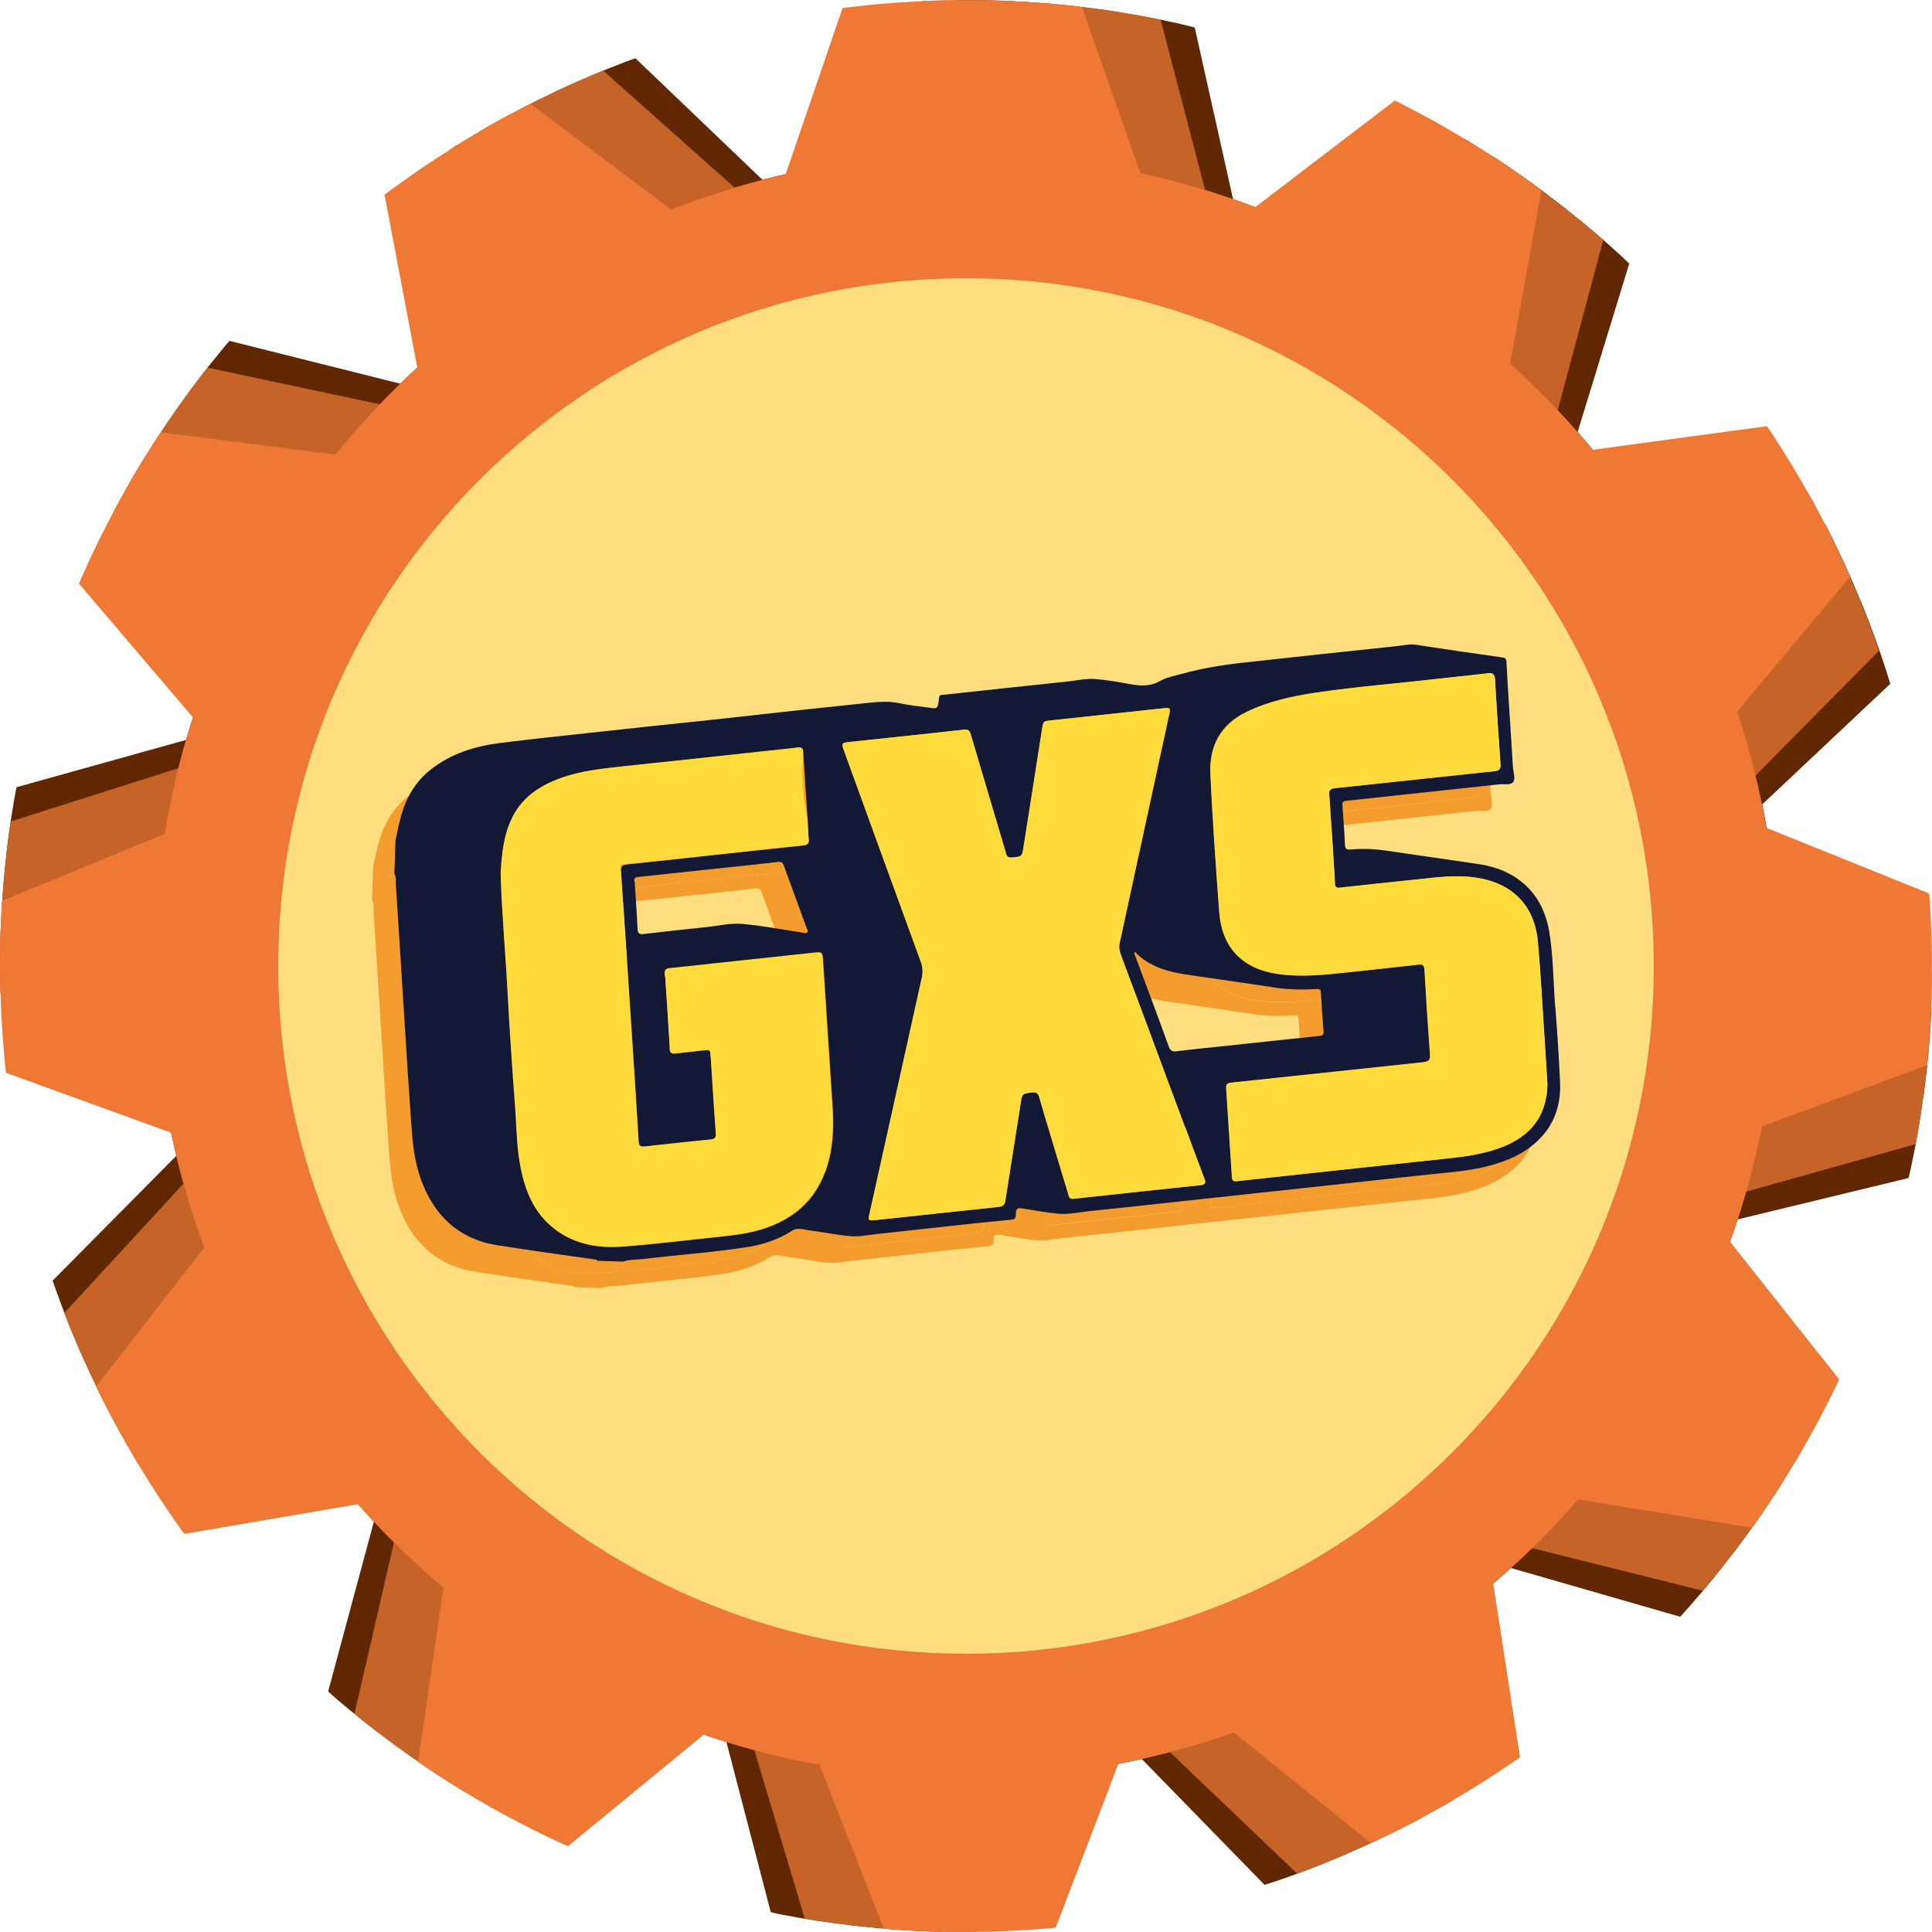 <svg width="40" height="40" viewBox="0 0 40 40" fill="none" xmlns="http://www.w3.org/2000/svg">
<path d="M21.524 0.061C21.513 0.061 21.503 0.061 21.494 0.061C21.399 0.051 21.304 0.046 21.211 0.04C21.3 0.044 21.393 0.051 21.487 0.057C21.5 0.057 21.511 0.057 21.524 0.061Z" fill="#612700"/>
<path d="M39.825 22.656C39.82 22.695 39.816 22.733 39.809 22.77C39.747 23.233 39.669 23.688 39.572 24.137C39.555 24.223 39.537 24.306 39.514 24.39L35.973 25.247C35.716 26.041 35.399 26.805 35.03 27.537L36.936 30.636C36.89 30.714 36.839 30.791 36.791 30.869C36.536 31.26 36.269 31.648 35.982 32.026C35.96 32.057 35.938 32.087 35.913 32.119C35.889 32.149 35.867 32.179 35.841 32.208C35.559 32.581 35.263 32.937 34.96 33.281C34.9 33.346 34.844 33.412 34.786 33.473L31.282 32.464C30.669 33.019 30.017 33.527 29.33 33.985L29.455 37.623C29.376 37.668 29.294 37.711 29.211 37.752C28.797 37.966 28.37 38.171 27.936 38.357C27.901 38.374 27.867 38.391 27.832 38.406C27.797 38.421 27.761 38.436 27.724 38.449C27.296 38.633 26.863 38.797 26.429 38.944C26.346 38.972 26.265 38.998 26.181 39.024L23.639 36.418C22.838 36.597 22.018 36.716 21.187 36.774L19.494 39.995C19.402 39.995 19.311 39.989 19.218 39.987C18.754 39.969 18.283 39.935 17.811 39.881C17.772 39.879 17.735 39.876 17.696 39.87C17.657 39.866 17.62 39.862 17.582 39.855C17.118 39.803 16.66 39.732 16.211 39.645C16.125 39.628 16.042 39.611 15.958 39.59L15.039 36.064C14.24 35.82 13.469 35.517 12.731 35.163L9.667 37.122C9.589 37.076 9.512 37.027 9.432 36.979C9.035 36.731 8.644 36.47 8.262 36.191C8.23 36.169 8.199 36.148 8.167 36.124C8.137 36.1 8.106 36.079 8.076 36.053C7.7 35.777 7.338 35.491 6.988 35.193C6.921 35.133 6.856 35.079 6.794 35.019L7.742 31.499C7.178 30.899 6.658 30.256 6.191 29.576L2.55 29.762C2.504 29.684 2.459 29.604 2.414 29.522C2.195 29.112 1.982 28.69 1.788 28.257C1.77 28.222 1.755 28.189 1.738 28.151C1.723 28.118 1.707 28.082 1.693 28.047C1.503 27.62 1.33 27.19 1.176 26.76C1.148 26.676 1.118 26.594 1.09 26.514L3.653 23.927C3.461 23.129 3.327 22.311 3.255 21.481L0.002 19.843C0.002 19.752 0.002 19.661 0.006 19.568C0.015 19.102 0.041 18.631 0.086 18.159C0.088 18.12 0.091 18.083 0.095 18.044C0.099 18.005 0.101 17.968 0.108 17.928C0.151 17.465 0.214 17.006 0.294 16.555C0.309 16.468 0.324 16.382 0.343 16.298L3.853 15.319C4.085 14.514 4.374 13.739 4.715 12.996L2.699 9.967C2.744 9.889 2.791 9.809 2.839 9.73C3.079 9.33 3.335 8.933 3.607 8.546C3.627 8.51 3.648 8.482 3.672 8.451C3.694 8.419 3.715 8.387 3.741 8.357C4.009 7.976 4.29 7.61 4.583 7.257C4.639 7.188 4.693 7.122 4.751 7.057L8.288 7.944C8.879 7.368 9.514 6.837 10.183 6.357L9.933 2.721C10.009 2.674 10.09 2.629 10.172 2.583C10.578 2.354 10.995 2.136 11.424 1.935C11.459 1.916 11.491 1.899 11.528 1.882C11.561 1.868 11.597 1.851 11.632 1.836C12.055 1.638 12.48 1.46 12.91 1.296C12.992 1.264 13.074 1.234 13.156 1.206L15.787 3.723C16.58 3.516 17.396 3.369 18.225 3.283L19.808 0.003C19.9 0.003 19.991 0.003 20.084 0.003C20.457 0.003 20.831 0.016 21.211 0.04C21.304 0.046 21.399 0.051 21.494 0.061C21.504 0.061 21.513 0.061 21.524 0.061C21.534 0.061 21.543 0.063 21.552 0.063C21.558 0.063 21.561 0.063 21.567 0.063C21.616 0.066 21.666 0.07 21.714 0.076H21.724C21.772 0.081 21.819 0.083 21.867 0.089C21.953 0.098 22.038 0.105 22.122 0.115C22.135 0.117 22.146 0.118 22.158 0.118L22.193 0.124C22.215 0.124 22.236 0.128 22.256 0.13C22.275 0.131 22.294 0.135 22.312 0.135C22.4 0.146 22.485 0.158 22.573 0.169C22.679 0.184 22.785 0.197 22.89 0.213C22.931 0.215 22.966 0.221 23.005 0.226C23.044 0.232 23.082 0.238 23.119 0.247C23.201 0.26 23.281 0.271 23.361 0.286C23.739 0.348 24.114 0.42 24.483 0.506C24.568 0.526 24.652 0.547 24.736 0.569L25.529 4.123C26.319 4.397 27.079 4.727 27.804 5.107L30.936 3.255C31.012 3.304 31.088 3.356 31.165 3.406C31.55 3.667 31.934 3.943 32.305 4.235C32.337 4.258 32.368 4.28 32.398 4.306C32.428 4.33 32.458 4.353 32.487 4.38C32.855 4.669 33.207 4.969 33.544 5.28C33.609 5.34 33.67 5.398 33.732 5.457L32.664 8.942C33.207 9.565 33.704 10.224 34.149 10.919L37.793 10.859C37.836 10.939 37.875 11.023 37.918 11.105C38.125 11.522 38.322 11.951 38.499 12.39C38.516 12.426 38.531 12.459 38.546 12.495C38.561 12.53 38.574 12.567 38.589 12.603C38.762 13.037 38.92 13.471 39.06 13.909C39.086 13.994 39.112 14.074 39.136 14.158L36.485 16.654C36.649 17.459 36.755 18.279 36.798 19.113L39.988 20.862C39.986 20.952 39.978 21.043 39.975 21.138C39.949 21.604 39.906 22.073 39.844 22.542C39.84 22.582 39.837 22.619 39.831 22.658L39.825 22.656Z" fill="#612700"/>
<path d="M21.714 0.076C21.665 0.07 21.615 0.066 21.566 0.062C21.581 0.062 21.594 0.064 21.609 0.064C21.645 0.068 21.678 0.07 21.714 0.074V0.076Z" fill="#612700"/>
<path d="M22.254 0.129C22.233 0.129 22.213 0.126 22.191 0.124L22.155 0.118C22.189 0.122 22.221 0.124 22.254 0.129Z" fill="#612700"/>
<path d="M23.358 0.286C23.278 0.271 23.196 0.26 23.116 0.247C23.079 0.237 23.044 0.232 23.003 0.226C22.962 0.22 22.928 0.215 22.887 0.213C22.783 0.198 22.675 0.183 22.57 0.168C22.483 0.157 22.397 0.146 22.31 0.135C22.576 0.165 22.84 0.198 23.101 0.239C23.187 0.254 23.273 0.267 23.357 0.284L23.358 0.286Z" fill="#612700"/>
<path d="M20.805 0.02C20.794 0.02 20.785 0.02 20.775 0.02C20.68 0.014 20.585 0.011 20.492 0.011C20.582 0.011 20.675 0.014 20.77 0.018C20.783 0.018 20.794 0.018 20.807 0.02H20.805Z" fill="#C56328"/>
<path d="M39.908 21.943C39.904 21.982 39.901 22.019 39.895 22.058C39.848 22.524 39.787 22.982 39.709 23.433C39.696 23.519 39.679 23.604 39.66 23.688L36.152 24.672C35.923 25.474 35.635 26.249 35.292 26.994L37.307 30.023C37.264 30.104 37.216 30.182 37.169 30.26C36.929 30.66 36.676 31.057 36.402 31.445C36.382 31.478 36.359 31.508 36.337 31.54C36.314 31.571 36.292 31.601 36.268 31.631C36 32.013 35.716 32.38 35.426 32.736C35.37 32.803 35.314 32.87 35.258 32.935L31.719 32.052C31.126 32.629 30.493 33.16 29.822 33.643L30.077 37.273C30.001 37.32 29.921 37.366 29.839 37.411C29.435 37.64 29.015 37.86 28.587 38.061C28.553 38.08 28.52 38.097 28.483 38.113C28.445 38.13 28.414 38.145 28.377 38.16C27.954 38.359 27.529 38.54 27.101 38.702C27.018 38.732 26.938 38.762 26.856 38.79L24.222 36.277C23.429 36.483 22.615 36.633 21.786 36.72L20.209 39.998C20.12 40.002 20.027 39.998 19.934 40C19.47 39.998 18.997 39.982 18.525 39.944C18.486 39.944 18.449 39.941 18.41 39.937C18.371 39.935 18.334 39.931 18.294 39.926C17.831 39.891 17.369 39.835 16.916 39.764C16.83 39.751 16.744 39.736 16.661 39.719L15.616 36.228C14.807 36.012 14.027 35.738 13.278 35.41L10.286 37.48C10.206 37.437 10.127 37.391 10.046 37.346C9.641 37.113 9.239 36.865 8.848 36.599C8.814 36.578 8.782 36.558 8.751 36.536C8.719 36.513 8.687 36.493 8.658 36.469C8.272 36.208 7.899 35.932 7.54 35.647C7.471 35.591 7.404 35.537 7.339 35.481L8.158 31.929C7.572 31.35 7.029 30.726 6.538 30.064L2.907 30.381C2.858 30.305 2.81 30.226 2.763 30.145C2.529 29.742 2.301 29.329 2.093 28.904C2.072 28.87 2.057 28.837 2.039 28.8C2.022 28.766 2.005 28.733 1.99 28.697C1.785 28.278 1.597 27.853 1.426 27.429C1.394 27.347 1.362 27.267 1.331 27.184L3.799 24.506C3.577 23.716 3.415 22.904 3.313 22.077L0.008 20.562C0.002 20.471 0.002 20.38 0.002 20.287C-0.005 19.821 0.004 19.35 0.032 18.877C0.032 18.837 0.036 18.8 0.038 18.761C0.04 18.722 0.042 18.685 0.047 18.646C0.073 18.18 0.122 17.72 0.185 17.267C0.196 17.178 0.209 17.094 0.224 17.008L3.695 15.904C3.898 15.091 4.159 14.307 4.473 13.551L2.352 10.595C2.393 10.515 2.437 10.434 2.482 10.352C2.707 9.943 2.948 9.539 3.207 9.142C3.225 9.106 3.246 9.077 3.268 9.043C3.289 9.009 3.309 8.978 3.333 8.948C3.589 8.557 3.857 8.181 4.136 7.817C4.188 7.747 4.242 7.679 4.296 7.612L7.864 8.371C8.432 7.774 9.049 7.221 9.701 6.716L9.321 3.091C9.395 3.041 9.474 2.995 9.556 2.946C9.952 2.702 10.362 2.469 10.783 2.253C10.817 2.233 10.85 2.216 10.886 2.197C10.919 2.181 10.953 2.164 10.988 2.147C11.403 1.935 11.823 1.739 12.246 1.562C12.326 1.529 12.408 1.495 12.488 1.463L15.208 3.883C15.994 3.648 16.804 3.471 17.629 3.356L19.09 0.023C19.181 0.018 19.273 0.016 19.366 0.012C19.738 0.001 20.113 -0.001 20.493 0.01C20.586 0.01 20.681 0.016 20.776 0.02C20.785 0.02 20.794 0.02 20.806 0.02C20.815 0.02 20.824 0.022 20.834 0.02C20.839 0.02 20.843 0.02 20.849 0.02C20.897 0.02 20.947 0.023 20.996 0.027H21.005C21.053 0.031 21.1 0.031 21.148 0.035C21.234 0.04 21.32 0.044 21.404 0.051C21.417 0.051 21.428 0.053 21.439 0.053L21.474 0.057C21.497 0.057 21.517 0.061 21.538 0.061C21.556 0.063 21.575 0.064 21.594 0.064C21.681 0.072 21.769 0.081 21.855 0.089C21.961 0.098 22.067 0.109 22.173 0.122C22.214 0.122 22.249 0.128 22.288 0.132C22.328 0.135 22.365 0.141 22.402 0.148C22.484 0.158 22.564 0.167 22.646 0.178C23.026 0.225 23.403 0.284 23.775 0.357C23.861 0.374 23.945 0.392 24.03 0.411L24.951 3.933C25.75 4.179 26.521 4.481 27.259 4.835L30.321 2.872C30.398 2.918 30.478 2.967 30.556 3.015C30.951 3.263 31.344 3.524 31.726 3.803C31.76 3.824 31.791 3.846 31.821 3.87C31.853 3.892 31.883 3.915 31.912 3.941C32.291 4.217 32.652 4.503 33 4.801C33.067 4.857 33.133 4.913 33.194 4.971L32.251 8.493C32.816 9.097 33.336 9.736 33.805 10.414L37.443 10.224C37.488 10.302 37.533 10.384 37.578 10.466C37.799 10.876 38.012 11.297 38.203 11.731C38.222 11.764 38.237 11.798 38.254 11.833C38.27 11.869 38.285 11.904 38.3 11.94C38.49 12.366 38.662 12.795 38.818 13.227C38.848 13.311 38.876 13.391 38.902 13.473L36.342 16.062C36.534 16.859 36.67 17.677 36.743 18.508L39.994 20.141C39.994 20.231 39.992 20.324 39.99 20.417C39.981 20.883 39.955 21.354 39.91 21.825C39.908 21.864 39.904 21.902 39.901 21.941L39.908 21.943Z" fill="#C56328"/>
<path d="M20.996 0.027C20.947 0.023 20.897 0.021 20.849 0.02C20.863 0.02 20.877 0.02 20.892 0.02C20.927 0.021 20.96 0.021 20.996 0.025V0.027Z" fill="#C56328"/>
<path d="M21.538 0.06C21.518 0.06 21.497 0.056 21.475 0.056L21.439 0.053C21.473 0.055 21.505 0.056 21.538 0.06Z" fill="#C56328"/>
<path d="M22.648 0.178C22.566 0.167 22.486 0.158 22.404 0.148C22.365 0.141 22.33 0.135 22.291 0.132C22.252 0.128 22.216 0.122 22.175 0.122C22.069 0.111 21.963 0.1 21.857 0.089C21.769 0.081 21.681 0.072 21.596 0.064C21.864 0.083 22.128 0.109 22.391 0.141C22.479 0.152 22.563 0.163 22.648 0.176V0.178Z" fill="#C56328"/>
<path d="M19.154 0.02C19.143 0.02 19.133 0.02 19.124 0.023C19.029 0.025 18.934 0.031 18.841 0.036C18.93 0.029 19.023 0.025 19.116 0.021C19.13 0.021 19.141 0.021 19.154 0.021V0.02Z" fill="#EE7834"/>
<path d="M40 20.292C40 20.331 40 20.369 39.996 20.408C39.989 20.875 39.965 21.337 39.924 21.794C39.918 21.881 39.909 21.967 39.898 22.053L36.483 23.321C36.321 24.141 36.097 24.936 35.818 25.707L38.078 28.559C38.042 28.641 37.999 28.725 37.96 28.807C37.753 29.226 37.533 29.642 37.293 30.052C37.275 30.087 37.256 30.117 37.235 30.152C37.215 30.186 37.196 30.215 37.174 30.249C36.937 30.651 36.688 31.041 36.425 31.419C36.375 31.489 36.326 31.56 36.274 31.631L32.675 31.044C32.131 31.668 31.546 32.249 30.916 32.786L31.47 36.383C31.397 36.437 31.321 36.489 31.242 36.539C30.859 36.802 30.458 37.056 30.048 37.29C30.017 37.311 29.983 37.331 29.95 37.35C29.916 37.368 29.883 37.387 29.847 37.404C29.443 37.637 29.033 37.853 28.619 38.05C28.539 38.087 28.463 38.123 28.383 38.158L25.549 35.871C24.774 36.143 23.975 36.359 23.157 36.513L21.857 39.911C21.768 39.92 21.676 39.928 21.583 39.935C21.119 39.971 20.648 39.993 20.175 39.997C20.136 39.999 20.099 40.001 20.059 39.999C20.02 39.999 19.983 39.999 19.944 39.999C19.478 40.001 19.014 39.984 18.556 39.952C18.468 39.947 18.383 39.939 18.297 39.93L16.967 36.538C16.143 36.389 15.344 36.18 14.569 35.916L11.758 38.225C11.676 38.19 11.592 38.149 11.508 38.112C11.086 37.912 10.666 37.7 10.253 37.467C10.217 37.449 10.186 37.432 10.15 37.411C10.117 37.391 10.085 37.374 10.052 37.352C9.646 37.123 9.253 36.88 8.871 36.625C8.798 36.575 8.727 36.528 8.656 36.476L9.18 32.868C8.548 32.339 7.956 31.762 7.41 31.143L3.818 31.758C3.763 31.685 3.709 31.611 3.656 31.534C3.388 31.152 3.129 30.759 2.887 30.353C2.865 30.322 2.846 30.288 2.825 30.255C2.807 30.223 2.786 30.189 2.77 30.156C2.531 29.755 2.308 29.347 2.103 28.939C2.064 28.859 2.026 28.783 1.989 28.705L4.228 25.832C3.943 25.063 3.714 24.268 3.545 23.452L0.124 22.211C0.111 22.122 0.104 22.03 0.096 21.935C0.052 21.471 0.022 21.002 0.009 20.527C0.007 20.488 0.005 20.451 0.005 20.412C0.005 20.372 0.001 20.335 0.005 20.296C-0.006 19.83 0.001 19.369 0.027 18.91C0.031 18.821 0.037 18.735 0.044 18.649L3.412 17.262C3.548 16.435 3.742 15.632 3.994 14.853L1.635 12.083C1.669 12.001 1.708 11.915 1.745 11.832C1.935 11.405 2.142 10.98 2.367 10.565C2.384 10.528 2.401 10.498 2.421 10.463C2.44 10.427 2.457 10.396 2.479 10.362C2.701 9.952 2.937 9.554 3.185 9.168C3.232 9.093 3.278 9.023 3.328 8.95L6.946 9.412C7.464 8.769 8.032 8.169 8.64 7.613L7.962 4.032C8.032 3.976 8.107 3.922 8.183 3.868C8.56 3.593 8.947 3.328 9.351 3.077C9.383 3.054 9.415 3.034 9.448 3.013C9.48 2.995 9.513 2.974 9.547 2.956C9.944 2.71 10.344 2.481 10.752 2.268C10.83 2.227 10.907 2.188 10.985 2.151L13.895 4.338C14.659 4.04 15.45 3.796 16.265 3.611L17.444 0.167C17.533 0.154 17.625 0.145 17.718 0.134C18.088 0.091 18.461 0.057 18.841 0.039C18.934 0.033 19.029 0.027 19.124 0.025C19.134 0.025 19.143 0.022 19.154 0.022C19.163 0.022 19.173 0.022 19.182 0.022C19.188 0.022 19.191 0.022 19.197 0.022C19.245 0.02 19.296 0.018 19.344 0.016H19.353C19.402 0.014 19.448 0.012 19.497 0.012C19.582 0.012 19.668 0.009 19.752 0.007C19.765 0.007 19.776 0.007 19.787 0.007H19.823C19.845 0.007 19.866 0.007 19.886 0.007C19.905 0.007 19.923 0.007 19.942 0.007C20.029 0.007 20.117 0.007 20.205 0.009C20.311 0.009 20.419 0.012 20.525 0.014C20.566 0.012 20.601 0.014 20.641 0.014C20.68 0.014 20.717 0.016 20.756 0.022C20.838 0.024 20.92 0.027 21.002 0.031C21.386 0.046 21.764 0.076 22.142 0.117C22.23 0.126 22.315 0.137 22.401 0.148L23.61 3.583C24.426 3.762 25.22 3.999 25.985 4.291L28.877 2.082C28.957 2.121 29.041 2.164 29.122 2.205C29.538 2.419 29.95 2.646 30.354 2.894C30.389 2.913 30.421 2.931 30.454 2.954C30.488 2.974 30.518 2.993 30.551 3.017C30.95 3.261 31.336 3.516 31.706 3.785C31.777 3.835 31.846 3.885 31.913 3.939L31.265 7.527C31.878 8.08 32.448 8.676 32.973 9.313L36.583 8.823C36.636 8.898 36.684 8.976 36.736 9.054C36.991 9.444 37.237 9.848 37.465 10.261C37.485 10.293 37.504 10.327 37.522 10.36C37.541 10.394 37.56 10.429 37.576 10.463C37.8 10.872 38.007 11.284 38.199 11.703C38.236 11.785 38.269 11.861 38.303 11.942L35.967 14.734C36.224 15.512 36.427 16.315 36.569 17.139L39.942 18.499C39.952 18.588 39.955 18.679 39.961 18.772C39.989 19.238 40.002 19.709 39.996 20.183C39.996 20.222 39.996 20.259 39.996 20.298L40 20.292Z" fill="#EE7834"/>
<path d="M19.344 0.015C19.296 0.015 19.246 0.017 19.197 0.02C19.212 0.02 19.225 0.02 19.24 0.018C19.276 0.018 19.309 0.015 19.344 0.017V0.015Z" fill="#EE7834"/>
<path d="M19.889 0.001C19.868 0.001 19.848 0.001 19.825 0.001H19.79C19.824 -0 19.855 -0 19.889 0.001Z" fill="#EE7834"/>
<path d="M21.002 0.028C20.92 0.024 20.838 0.02 20.756 0.018C20.717 0.013 20.682 0.013 20.641 0.011C20.6 0.009 20.567 0.009 20.526 0.011C20.419 0.007 20.311 0.005 20.205 0.005C20.117 0.005 20.03 0.005 19.942 0.003C20.211 -0 20.477 0.003 20.742 0.013C20.829 0.016 20.915 0.02 21 0.026L21.002 0.028Z" fill="#EE7834"/>
<path d="M20 34.239C27.864 34.239 34.24 27.864 34.24 20C34.24 12.136 27.864 5.761 20 5.761C12.135 5.761 5.76 12.136 5.76 20C5.76 27.864 12.135 34.239 20 34.239Z" fill="#FEDE7F"/>
<path d="M31.737 21.399C31.696 20.879 31.699 20.356 31.614 19.84C31.537 19.387 31.334 19.002 30.945 18.733C30.699 18.564 30.419 18.476 30.125 18.433C29.497 18.342 28.87 18.251 28.24 18.16C27.994 18.124 27.748 18.113 27.502 18.135C27.413 18.145 27.387 18.119 27.383 18.029C27.372 17.761 27.351 17.493 27.331 17.226C27.325 17.159 27.338 17.135 27.409 17.128C28.454 17.016 29.497 16.904 30.543 16.791C30.55 16.791 30.557 16.791 30.565 16.789C30.671 16.774 30.82 16.813 30.87 16.735C30.917 16.662 30.869 16.528 30.861 16.42C30.837 16.017 30.811 15.617 30.785 15.215C30.764 14.89 30.742 14.566 30.727 14.244C30.723 14.166 30.673 14.164 30.623 14.156C30.326 14.112 30.032 14.073 29.736 14.03C29.443 13.987 29.153 13.942 28.86 13.898C28.721 13.875 28.585 13.912 28.449 13.926C27.405 14.036 26.362 14.147 25.319 14.263C24.877 14.311 24.438 14.38 24.009 14.499C23.857 14.542 23.696 14.568 23.558 14.646C23.348 14.766 23.134 14.751 22.91 14.708C22.683 14.665 22.454 14.628 22.223 14.607C22.021 14.591 21.822 14.639 21.621 14.659C20.799 14.745 19.98 14.835 19.158 14.924C18.948 14.948 18.998 14.909 18.965 15.118C18.95 15.205 18.92 15.22 18.843 15.209C18.622 15.175 18.396 15.159 18.178 15.11C17.897 15.049 17.621 15.088 17.344 15.118C16.52 15.205 15.695 15.291 14.872 15.386C14.007 15.483 13.139 15.567 12.275 15.664C11.477 15.753 10.676 15.831 9.881 15.932C9.372 15.997 8.888 16.148 8.473 16.468C8.139 16.725 7.942 17.068 7.835 17.468C7.793 17.623 7.763 17.783 7.727 17.94C7.72 18.173 7.712 18.404 7.703 18.635C7.75 18.715 7.729 18.806 7.735 18.892C7.789 19.687 7.837 20.484 7.888 21.282C7.945 22.187 7.999 23.09 8.066 23.994C8.106 24.53 8.217 25.05 8.523 25.508C8.834 25.972 9.275 26.238 9.819 26.326C10.501 26.436 11.185 26.527 11.869 26.626C11.883 26.628 11.898 26.63 11.897 26.65C12.075 26.656 12.256 26.663 12.435 26.669C12.571 26.622 12.714 26.631 12.854 26.615C13.564 26.529 14.279 26.479 14.985 26.371C15.321 26.32 15.645 26.216 15.932 26.032C16.058 25.95 16.177 26.008 16.299 26.022C16.584 26.056 16.867 26.119 17.152 26.142C17.32 26.157 17.493 26.119 17.662 26.101C18.165 26.047 18.668 25.989 19.173 25.935C19.609 25.886 20.047 25.842 20.485 25.799C20.572 25.79 20.572 25.728 20.57 25.67C20.57 25.564 20.619 25.551 20.71 25.568C20.945 25.609 21.181 25.648 21.418 25.674C21.654 25.7 21.886 25.642 22.118 25.62C22.679 25.564 23.238 25.503 23.797 25.441C24.341 25.382 24.885 25.324 25.431 25.264C26.038 25.199 26.645 25.134 27.254 25.067C27.873 25 28.491 24.931 29.112 24.866C29.512 24.823 29.913 24.797 30.306 24.7C30.701 24.603 31.07 24.454 31.372 24.169C31.722 23.837 31.86 23.418 31.837 22.947C31.813 22.433 31.781 21.919 31.74 21.406L31.737 21.399ZM16.621 24.821C16.403 25.41 15.975 25.775 15.391 25.976C15.056 26.091 14.706 26.127 14.357 26.164C13.722 26.231 13.089 26.309 12.452 26.358C11.91 26.401 11.39 26.309 10.96 25.94C10.589 25.624 10.419 25.197 10.326 24.735C10.309 24.655 10.296 24.575 10.287 24.493C10.283 24.467 10.28 24.439 10.276 24.413C10.274 24.394 10.272 24.374 10.27 24.355C10.268 24.329 10.265 24.305 10.263 24.279C10.261 24.258 10.259 24.238 10.257 24.217C10.254 24.174 10.252 24.134 10.248 24.091C10.24 23.999 10.237 23.91 10.231 23.819C10.224 23.692 10.218 23.567 10.209 23.441V23.433C10.151 22.58 10.091 21.727 10.041 20.874C10.039 20.836 10.036 20.797 10.034 20.76C10.028 20.671 10.023 20.583 10.017 20.494C9.989 20.067 9.955 19.644 9.935 19.225C9.931 19.152 9.927 19.082 9.924 19.009C9.918 18.879 9.914 18.748 9.911 18.618C9.935 18.199 9.978 17.811 10.162 17.454C10.373 17.046 10.727 16.818 11.142 16.666C11.57 16.507 12.021 16.463 12.47 16.416C13.551 16.301 14.631 16.183 15.712 16.068C15.824 16.055 15.935 16.045 16.047 16.03C16.075 16.027 16.099 16.027 16.118 16.03C16.123 16.03 16.129 16.034 16.133 16.036C16.133 16.036 16.133 16.036 16.135 16.036C16.138 16.038 16.142 16.042 16.146 16.045C16.148 16.047 16.151 16.051 16.153 16.055C16.161 16.066 16.166 16.079 16.168 16.096C16.168 16.099 16.168 16.103 16.17 16.107C16.17 16.113 16.17 16.118 16.17 16.124C16.17 16.125 16.17 16.127 16.17 16.129V16.139C16.198 16.625 16.233 17.111 16.265 17.599C16.269 17.666 16.271 17.733 16.274 17.798C16.274 17.817 16.276 17.834 16.278 17.854C16.278 17.875 16.282 17.895 16.284 17.918C16.293 18.007 16.267 18.044 16.174 18.053C15.606 18.111 15.037 18.174 14.469 18.236C13.95 18.292 13.428 18.35 12.908 18.404C12.78 18.417 12.649 18.43 12.521 18.445C12.426 18.454 12.394 18.488 12.396 18.575C12.476 19.743 12.552 20.909 12.629 22.077C12.675 22.774 12.72 23.47 12.761 24.167C12.767 24.27 12.793 24.301 12.901 24.288C13.35 24.236 13.799 24.191 14.249 24.145C14.326 24.137 14.369 24.117 14.363 24.024C14.326 23.502 14.294 22.98 14.259 22.459C14.257 22.433 14.249 22.407 14.251 22.381C14.257 22.295 14.212 22.284 14.139 22.293C13.935 22.317 13.732 22.336 13.527 22.362C13.463 22.369 13.428 22.357 13.415 22.31C13.415 22.306 13.413 22.302 13.411 22.297C13.411 22.291 13.409 22.286 13.409 22.28C13.409 22.274 13.409 22.269 13.409 22.263C13.379 21.755 13.346 21.246 13.31 20.738C13.31 20.732 13.31 20.728 13.31 20.723C13.307 20.68 13.314 20.652 13.333 20.633C13.35 20.617 13.378 20.607 13.415 20.604C14.408 20.499 15.399 20.391 16.39 20.285C16.571 20.266 16.571 20.266 16.582 20.443C16.649 21.464 16.716 22.485 16.781 23.504C16.809 23.955 16.781 24.4 16.623 24.828L16.621 24.821ZM16.252 19.851C16.224 19.883 16.181 19.86 16.146 19.855C15.729 19.793 15.313 19.711 14.894 19.676C14.663 19.655 14.426 19.715 14.194 19.739C13.752 19.786 13.31 19.832 12.869 19.885C12.772 19.896 12.741 19.872 12.737 19.771C12.724 19.454 12.7 19.138 12.679 18.812C12.642 18.715 12.716 18.707 12.791 18.7C13.338 18.642 13.888 18.582 14.436 18.525C14.836 18.482 15.237 18.443 15.637 18.394C15.714 18.385 15.743 18.404 15.768 18.471C15.922 18.901 16.081 19.328 16.237 19.758C16.248 19.788 16.278 19.823 16.254 19.851H16.252ZM25.939 20.997C26.226 21.038 26.513 21.041 26.8 21.025C26.872 21.021 26.882 21.041 26.886 21.107C26.901 21.371 26.919 21.634 26.942 21.898C26.947 21.971 26.921 21.989 26.86 21.995C26.213 22.062 25.569 22.133 24.922 22.202C24.585 22.237 24.246 22.269 23.909 22.312C23.814 22.325 23.773 22.312 23.735 22.213C23.508 21.583 23.273 20.957 23.039 20.332C23.031 20.311 23.018 20.293 23.029 20.25C23.346 20.581 23.758 20.678 24.186 20.738C24.771 20.82 25.354 20.909 25.937 20.995L25.939 20.997ZM24.397 25.085C23.62 25.166 22.843 25.251 22.068 25.335C21.964 25.346 21.859 25.357 21.755 25.369C21.666 25.376 21.666 25.303 21.649 25.249C21.526 24.847 21.405 24.443 21.284 24.038C21.207 23.782 21.127 23.524 21.055 23.265C21.03 23.178 20.986 23.156 20.9 23.167C20.699 23.193 20.701 23.191 20.671 23.387C20.567 24.061 20.459 24.737 20.352 25.411C20.339 25.497 20.296 25.527 20.213 25.536C19.369 25.626 18.527 25.717 17.683 25.806C17.508 25.825 17.508 25.825 17.545 25.657C17.904 24.037 18.262 22.414 18.622 20.794C18.646 20.682 18.644 20.578 18.605 20.466C18.076 19.018 17.55 17.569 17.023 16.12C16.954 15.93 16.954 15.928 17.148 15.908C17.932 15.824 18.717 15.744 19.499 15.654C19.611 15.641 19.624 15.706 19.644 15.779C19.834 16.416 20.023 17.053 20.211 17.69C20.263 17.865 20.319 18.04 20.365 18.215C20.386 18.29 20.423 18.307 20.496 18.301C20.695 18.284 20.699 18.286 20.73 18.085C20.861 17.271 20.988 16.455 21.114 15.641C21.139 15.483 21.14 15.481 21.299 15.464C22.074 15.38 22.851 15.298 23.627 15.213C23.767 15.198 23.776 15.207 23.745 15.347C23.402 16.927 23.061 18.504 22.718 20.084C22.7 20.17 22.72 20.246 22.748 20.324C23.19 21.511 23.631 22.695 24.073 23.882C24.205 24.238 24.337 24.596 24.471 24.951C24.505 25.039 24.492 25.074 24.389 25.085H24.397ZM30.682 24.281C30.313 24.435 29.92 24.491 29.525 24.532C28.549 24.637 27.571 24.741 26.595 24.847C26.113 24.899 25.63 24.951 25.148 25.005C25.08 25.013 25.052 24.99 25.049 24.923C25.012 24.312 24.972 23.701 24.93 23.09C24.924 23.008 24.946 22.975 25.036 22.966C26.362 22.826 27.689 22.682 29.013 22.543C29.123 22.532 29.157 22.494 29.149 22.383C29.106 21.798 29.067 21.215 29.034 20.628C29.028 20.527 28.985 20.512 28.899 20.522C28.406 20.578 27.912 20.631 27.418 20.684C26.951 20.734 26.483 20.784 26.01 20.717C25.269 20.615 24.838 20.177 24.784 19.43C24.713 18.478 24.645 17.524 24.602 16.571C24.576 16.003 24.81 15.556 25.341 15.295C25.803 15.069 26.301 14.963 26.804 14.889C27.608 14.769 28.421 14.706 29.231 14.613C29.602 14.57 29.974 14.537 30.345 14.492C30.455 14.479 30.487 14.514 30.492 14.62C30.526 15.205 30.563 15.79 30.606 16.375C30.613 16.483 30.569 16.506 30.475 16.517C29.376 16.634 28.277 16.753 27.178 16.869C27.079 16.88 27.055 16.913 27.061 17.008C27.104 17.619 27.143 18.23 27.18 18.841C27.186 18.931 27.225 18.934 27.295 18.927C27.819 18.869 28.342 18.814 28.866 18.759C29.274 18.717 29.682 18.659 30.093 18.72C30.852 18.832 31.314 19.294 31.381 20.06C31.439 20.717 31.472 21.377 31.517 22.036C31.539 22.383 31.56 22.729 31.578 23.005C31.556 23.685 31.217 24.057 30.68 24.284L30.682 24.281Z" fill="#F49C2D"/>
<path d="M21.753 25.367C21.664 25.374 21.664 25.302 21.647 25.248C21.524 24.845 21.403 24.441 21.282 24.037C21.206 23.78 21.125 23.523 21.053 23.264C21.029 23.178 20.984 23.154 20.898 23.165C20.697 23.191 20.699 23.189 20.669 23.385C20.565 24.059 20.455 24.734 20.35 25.41C20.337 25.495 20.294 25.525 20.211 25.535C19.367 25.624 18.525 25.715 17.681 25.805C17.506 25.823 17.506 25.822 17.543 25.656C17.902 24.035 18.26 22.413 18.622 20.792C18.646 20.68 18.644 20.576 18.603 20.464C18.074 19.017 17.549 17.568 17.021 16.118C16.952 15.928 16.952 15.927 17.146 15.906C17.93 15.822 18.715 15.742 19.497 15.653C19.609 15.64 19.622 15.707 19.642 15.777C19.832 16.415 20.021 17.052 20.209 17.689C20.261 17.864 20.317 18.039 20.363 18.214C20.384 18.288 20.421 18.305 20.492 18.3C20.691 18.283 20.695 18.285 20.727 18.082C20.855 17.268 20.984 16.452 21.11 15.638C21.135 15.479 21.137 15.477 21.295 15.461C22.072 15.377 22.847 15.295 23.624 15.209C23.763 15.194 23.773 15.204 23.741 15.343C23.398 16.923 23.057 18.501 22.715 20.08C22.696 20.166 22.715 20.242 22.744 20.321C23.186 21.507 23.627 22.692 24.069 23.879C24.201 24.236 24.333 24.592 24.468 24.948C24.501 25.035 24.488 25.071 24.386 25.082C23.609 25.162 22.834 25.248 22.057 25.332C21.953 25.343 21.848 25.354 21.746 25.365L21.753 25.367Z" fill="#F49C2D"/>
<path d="M16.62 24.82C16.402 25.409 15.974 25.774 15.391 25.976C15.056 26.091 14.705 26.126 14.357 26.164C13.722 26.231 13.088 26.309 12.451 26.357C11.909 26.4 11.389 26.309 10.959 25.94C10.588 25.623 10.419 25.197 10.326 24.735C10.309 24.655 10.296 24.575 10.287 24.493C10.283 24.467 10.279 24.439 10.275 24.413C10.274 24.394 10.272 24.373 10.27 24.355C10.268 24.329 10.264 24.305 10.262 24.279C10.261 24.258 10.259 24.238 10.257 24.217C10.253 24.174 10.251 24.133 10.247 24.09C10.242 23.999 10.236 23.91 10.231 23.818C10.223 23.692 10.218 23.567 10.208 23.44V23.433C10.149 22.65 10.095 21.866 10.054 21.082C10.05 21.013 10.046 20.942 10.043 20.873C10.041 20.836 10.037 20.797 10.035 20.76C10.03 20.67 10.024 20.583 10.018 20.493C9.99 20.067 9.957 19.644 9.936 19.225C9.933 19.152 9.929 19.081 9.925 19.009C9.92 18.878 9.916 18.748 9.912 18.617C9.936 18.198 9.979 17.811 10.164 17.453C10.374 17.045 10.728 16.818 11.143 16.665C11.572 16.507 12.023 16.462 12.472 16.416C13.552 16.3 14.633 16.183 15.713 16.067C15.825 16.054 15.937 16.045 16.049 16.03C16.076 16.026 16.101 16.026 16.119 16.03C16.125 16.03 16.131 16.034 16.134 16.036C16.134 16.036 16.134 16.036 16.136 16.036C16.14 16.038 16.144 16.041 16.147 16.045C16.149 16.047 16.153 16.051 16.155 16.054C16.162 16.066 16.168 16.079 16.17 16.095C16.17 16.099 16.17 16.103 16.172 16.107C16.172 16.112 16.172 16.118 16.172 16.123C16.172 16.129 16.172 16.134 16.172 16.14C16.172 16.155 16.172 16.174 16.172 16.194C16.145 16.604 16.168 17.015 16.246 17.416C16.257 17.477 16.265 17.539 16.268 17.599C16.272 17.666 16.274 17.733 16.278 17.798C16.278 17.817 16.28 17.833 16.281 17.854C16.281 17.874 16.285 17.895 16.287 17.917C16.296 18.006 16.27 18.044 16.177 18.053C15.609 18.111 15.041 18.174 14.473 18.236C13.953 18.291 13.431 18.349 12.911 18.403C12.738 18.422 12.565 18.439 12.392 18.457C12.393 18.496 12.397 18.536 12.399 18.575C12.479 19.743 12.556 20.909 12.632 22.077C12.678 22.773 12.723 23.47 12.764 24.167C12.77 24.269 12.796 24.301 12.904 24.288C13.353 24.236 13.802 24.191 14.253 24.144C14.329 24.137 14.372 24.116 14.366 24.023C14.329 23.502 14.297 22.98 14.262 22.459C14.26 22.433 14.253 22.406 14.255 22.38C14.26 22.295 14.215 22.284 14.143 22.293C13.938 22.317 13.735 22.336 13.53 22.362C13.467 22.369 13.431 22.356 13.418 22.309C13.418 22.306 13.416 22.302 13.414 22.297C13.414 22.291 13.414 22.287 13.412 22.28C13.409 22.246 13.411 22.198 13.416 22.136C13.461 21.697 13.429 21.252 13.329 20.821C13.321 20.79 13.316 20.762 13.312 20.737C13.312 20.732 13.312 20.728 13.312 20.723C13.308 20.68 13.316 20.65 13.334 20.633C13.351 20.616 13.379 20.607 13.416 20.603C14.409 20.499 15.4 20.391 16.391 20.285C16.572 20.266 16.572 20.266 16.583 20.443C16.65 21.464 16.717 22.485 16.782 23.504C16.811 23.954 16.782 24.4 16.624 24.828L16.62 24.82Z" fill="#F49C2D"/>
<path d="M31.578 23.001C31.556 23.681 31.217 24.055 30.68 24.28C30.311 24.435 29.918 24.491 29.523 24.532C28.547 24.636 27.569 24.741 26.593 24.847C26.11 24.899 25.628 24.951 25.145 25.005C25.078 25.013 25.05 24.99 25.047 24.923C25.009 24.312 24.97 23.701 24.928 23.09C24.922 23.008 24.944 22.973 25.034 22.963C26.36 22.824 27.687 22.68 29.013 22.541C29.123 22.529 29.156 22.492 29.149 22.381C29.106 21.796 29.067 21.211 29.033 20.626C29.028 20.525 28.985 20.51 28.899 20.52C28.406 20.576 27.912 20.628 27.418 20.682C26.951 20.732 26.483 20.78 26.01 20.715C25.268 20.611 24.838 20.175 24.784 19.428C24.713 18.476 24.644 17.522 24.602 16.569C24.576 16 24.81 15.553 25.341 15.293C25.803 15.067 26.3 14.961 26.803 14.887C27.608 14.767 28.422 14.704 29.231 14.611C29.602 14.568 29.974 14.533 30.345 14.488C30.455 14.475 30.486 14.51 30.492 14.618C30.526 15.203 30.563 15.788 30.606 16.373C30.613 16.483 30.569 16.505 30.475 16.515C29.376 16.63 28.277 16.751 27.178 16.867C27.079 16.878 27.055 16.911 27.062 17.006C27.105 17.617 27.144 18.228 27.18 18.839C27.185 18.927 27.226 18.933 27.295 18.925C27.819 18.867 28.342 18.811 28.866 18.757C29.274 18.715 29.68 18.657 30.093 18.718C30.852 18.83 31.314 19.292 31.381 20.058C31.439 20.715 31.472 21.377 31.517 22.034C31.539 22.381 31.561 22.727 31.578 23.003V23.001Z" fill="#F49C2D"/>
<path d="M32.199 20.851C32.158 20.331 32.161 19.808 32.076 19.292C31.999 18.839 31.796 18.454 31.407 18.186C31.161 18.016 30.881 17.928 30.587 17.886C29.959 17.794 29.331 17.703 28.702 17.612C28.456 17.576 28.21 17.565 27.964 17.588C27.875 17.597 27.849 17.571 27.845 17.481C27.834 17.213 27.813 16.945 27.793 16.678C27.787 16.611 27.8 16.587 27.871 16.58C28.916 16.468 29.959 16.356 31.004 16.243C31.012 16.243 31.019 16.243 31.027 16.241C31.133 16.226 31.282 16.265 31.332 16.187C31.379 16.114 31.33 15.98 31.323 15.872C31.299 15.47 31.273 15.069 31.247 14.667C31.226 14.343 31.204 14.018 31.189 13.696C31.185 13.618 31.135 13.616 31.084 13.609C30.788 13.564 30.494 13.525 30.198 13.482C29.905 13.439 29.615 13.395 29.322 13.35C29.183 13.327 29.047 13.365 28.91 13.378C27.867 13.488 26.824 13.599 25.781 13.715C25.339 13.763 24.9 13.832 24.471 13.951C24.318 13.994 24.158 14.02 24.02 14.099C23.81 14.218 23.596 14.203 23.372 14.16C23.145 14.117 22.916 14.08 22.685 14.059C22.483 14.043 22.284 14.091 22.083 14.112C21.261 14.197 20.442 14.287 19.62 14.376C19.41 14.4 19.46 14.361 19.426 14.57C19.412 14.657 19.382 14.672 19.305 14.661C19.084 14.628 18.858 14.611 18.64 14.562C18.359 14.501 18.083 14.54 17.806 14.57C16.982 14.657 16.157 14.743 15.334 14.838C14.469 14.935 13.601 15.019 12.737 15.116C11.939 15.205 11.138 15.283 10.343 15.384C9.834 15.449 9.35 15.6 8.934 15.92C8.601 16.177 8.403 16.52 8.297 16.921C8.254 17.075 8.225 17.235 8.189 17.392C8.182 17.625 8.174 17.856 8.165 18.087C8.212 18.167 8.191 18.258 8.197 18.344C8.251 19.139 8.299 19.936 8.349 20.734C8.407 21.639 8.461 22.543 8.528 23.446C8.567 23.983 8.679 24.502 8.985 24.96C9.296 25.424 9.737 25.691 10.281 25.778C10.963 25.888 11.647 25.979 12.331 26.078C12.345 26.08 12.36 26.082 12.358 26.102C12.537 26.108 12.718 26.115 12.897 26.121C13.033 26.074 13.176 26.084 13.316 26.067C14.026 25.981 14.741 25.931 15.447 25.823C15.783 25.773 16.107 25.668 16.393 25.484C16.52 25.402 16.64 25.46 16.761 25.474C17.046 25.508 17.329 25.571 17.614 25.594C17.781 25.609 17.955 25.571 18.124 25.553C18.627 25.499 19.13 25.441 19.635 25.387C20.071 25.339 20.509 25.294 20.947 25.251C21.034 25.242 21.034 25.18 21.032 25.122C21.032 25.016 21.081 25.003 21.172 25.02C21.407 25.061 21.643 25.1 21.88 25.126C22.116 25.152 22.347 25.095 22.58 25.072C23.141 25.016 23.7 24.955 24.259 24.893C24.803 24.834 25.347 24.776 25.893 24.716C26.5 24.651 27.107 24.586 27.716 24.519C28.335 24.452 28.953 24.383 29.574 24.318C29.974 24.275 30.375 24.249 30.768 24.152C31.163 24.055 31.532 23.906 31.833 23.621C32.184 23.29 32.322 22.87 32.299 22.399C32.275 21.885 32.243 21.371 32.202 20.859L32.199 20.851ZM17.083 24.273C16.865 24.862 16.436 25.227 15.853 25.428C15.518 25.544 15.168 25.579 14.819 25.616C14.184 25.683 13.551 25.761 12.914 25.81C12.371 25.853 11.852 25.761 11.421 25.393C11.051 25.076 10.881 24.649 10.788 24.187C10.771 24.107 10.758 24.027 10.749 23.945C10.745 23.919 10.742 23.891 10.738 23.865C10.736 23.846 10.734 23.826 10.732 23.807C10.73 23.781 10.727 23.757 10.725 23.731C10.723 23.71 10.721 23.69 10.719 23.669C10.715 23.627 10.713 23.586 10.71 23.543C10.702 23.452 10.699 23.362 10.693 23.271C10.686 23.144 10.68 23.019 10.671 22.893V22.885C10.613 22.032 10.553 21.179 10.503 20.326C10.501 20.289 10.497 20.25 10.495 20.212C10.49 20.123 10.484 20.035 10.479 19.946C10.451 19.519 10.417 19.096 10.397 18.677C10.393 18.605 10.389 18.534 10.386 18.461C10.38 18.331 10.376 18.2 10.373 18.07C10.397 17.651 10.44 17.263 10.624 16.906C10.835 16.498 11.189 16.271 11.604 16.118C12.033 15.96 12.483 15.915 12.932 15.868C14.013 15.753 15.093 15.635 16.174 15.52C16.285 15.507 16.397 15.498 16.509 15.483C16.537 15.479 16.561 15.479 16.58 15.483C16.585 15.483 16.591 15.486 16.595 15.488C16.595 15.488 16.595 15.488 16.597 15.488C16.6 15.49 16.604 15.494 16.608 15.498C16.61 15.499 16.613 15.503 16.615 15.507C16.623 15.518 16.628 15.531 16.63 15.548C16.63 15.552 16.63 15.555 16.632 15.559C16.632 15.565 16.632 15.57 16.632 15.576C16.632 15.578 16.632 15.579 16.632 15.581V15.591C16.66 16.077 16.695 16.563 16.727 17.051C16.731 17.118 16.733 17.185 16.736 17.25C16.736 17.269 16.738 17.286 16.74 17.306C16.74 17.327 16.744 17.347 16.746 17.37C16.755 17.459 16.729 17.496 16.636 17.506C16.067 17.563 15.499 17.627 14.931 17.688C14.411 17.744 13.89 17.802 13.37 17.856C13.242 17.869 13.111 17.882 12.982 17.897C12.887 17.906 12.856 17.94 12.858 18.027C12.938 19.195 13.014 20.361 13.091 21.529C13.137 22.226 13.182 22.922 13.223 23.619C13.228 23.722 13.255 23.753 13.363 23.74C13.812 23.688 14.261 23.643 14.711 23.597C14.788 23.589 14.831 23.569 14.825 23.476C14.788 22.954 14.756 22.433 14.721 21.911C14.719 21.885 14.711 21.859 14.713 21.833C14.719 21.747 14.674 21.736 14.601 21.745C14.396 21.77 14.193 21.788 13.989 21.814C13.925 21.822 13.89 21.809 13.877 21.762C13.877 21.758 13.875 21.755 13.873 21.749C13.873 21.743 13.871 21.738 13.871 21.732C13.871 21.727 13.871 21.721 13.871 21.715C13.841 21.207 13.808 20.698 13.772 20.19C13.772 20.184 13.772 20.18 13.772 20.175C13.769 20.132 13.776 20.104 13.795 20.085C13.812 20.069 13.839 20.059 13.877 20.056C14.87 19.951 15.861 19.843 16.852 19.737C17.032 19.719 17.032 19.719 17.044 19.895C17.111 20.916 17.178 21.937 17.243 22.956C17.271 23.407 17.243 23.852 17.085 24.28L17.083 24.273ZM16.714 19.303C16.686 19.335 16.643 19.312 16.608 19.307C16.191 19.245 15.775 19.163 15.356 19.128C15.125 19.108 14.888 19.167 14.655 19.191C14.214 19.238 13.772 19.285 13.331 19.337C13.234 19.348 13.202 19.324 13.199 19.223C13.186 18.906 13.161 18.59 13.141 18.264C13.104 18.167 13.178 18.159 13.253 18.152C13.8 18.094 14.35 18.035 14.898 17.977C15.298 17.934 15.699 17.895 16.099 17.846C16.176 17.837 16.205 17.856 16.23 17.923C16.384 18.353 16.543 18.78 16.699 19.21C16.71 19.24 16.74 19.275 16.716 19.303H16.714ZM26.401 20.449C26.688 20.49 26.975 20.494 27.262 20.477C27.334 20.473 27.344 20.494 27.348 20.559C27.362 20.823 27.381 21.086 27.403 21.35C27.409 21.423 27.383 21.442 27.321 21.447C26.675 21.514 26.03 21.585 25.384 21.654C25.047 21.689 24.708 21.721 24.371 21.764C24.276 21.777 24.235 21.764 24.197 21.665C23.97 21.036 23.735 20.41 23.501 19.784C23.493 19.763 23.48 19.745 23.491 19.702C23.808 20.033 24.22 20.13 24.648 20.19C25.233 20.272 25.816 20.361 26.399 20.447L26.401 20.449ZM24.859 24.538C24.082 24.618 23.305 24.703 22.53 24.787C22.426 24.798 22.321 24.809 22.217 24.821C22.128 24.828 22.128 24.756 22.111 24.701C21.988 24.299 21.867 23.895 21.746 23.491C21.669 23.234 21.589 22.977 21.517 22.718C21.492 22.63 21.448 22.608 21.362 22.619C21.161 22.645 21.163 22.643 21.133 22.839C21.029 23.513 20.92 24.189 20.814 24.863C20.801 24.949 20.758 24.979 20.674 24.988C19.831 25.078 18.989 25.169 18.145 25.259C17.97 25.277 17.97 25.277 18.007 25.109C18.366 23.489 18.724 21.866 19.084 20.246C19.108 20.134 19.106 20.03 19.067 19.918C18.538 18.471 18.012 17.021 17.485 15.572C17.416 15.382 17.416 15.38 17.61 15.36C18.394 15.276 19.179 15.196 19.961 15.106C20.073 15.093 20.086 15.159 20.106 15.231C20.296 15.868 20.485 16.505 20.673 17.142C20.725 17.317 20.781 17.493 20.827 17.668C20.848 17.742 20.885 17.759 20.958 17.753C21.157 17.737 21.161 17.738 21.192 17.537C21.323 16.723 21.45 15.907 21.576 15.093C21.6 14.935 21.602 14.933 21.761 14.916C22.536 14.832 23.312 14.751 24.089 14.665C24.229 14.65 24.238 14.659 24.207 14.799C23.864 16.379 23.523 17.956 23.18 19.536C23.162 19.622 23.182 19.698 23.21 19.776C23.651 20.963 24.093 22.148 24.535 23.334C24.667 23.69 24.799 24.048 24.933 24.403C24.967 24.491 24.954 24.526 24.851 24.538H24.859ZM31.144 23.733C30.775 23.887 30.382 23.943 29.987 23.984C29.011 24.089 28.033 24.193 27.057 24.299C26.574 24.351 26.092 24.403 25.609 24.457C25.542 24.465 25.514 24.443 25.511 24.375C25.473 23.765 25.434 23.154 25.391 22.543C25.386 22.461 25.408 22.427 25.498 22.418C26.824 22.278 28.15 22.135 29.475 21.995C29.585 21.984 29.618 21.946 29.611 21.835C29.568 21.25 29.529 20.667 29.495 20.08C29.49 19.979 29.447 19.965 29.361 19.974C28.868 20.03 28.374 20.084 27.88 20.136C27.413 20.186 26.945 20.236 26.472 20.169C25.73 20.067 25.3 19.629 25.246 18.882C25.175 17.93 25.106 16.977 25.064 16.023C25.038 15.455 25.272 15.008 25.803 14.747C26.265 14.521 26.762 14.415 27.265 14.341C28.07 14.222 28.883 14.158 29.693 14.065C30.064 14.022 30.436 13.989 30.807 13.944C30.917 13.931 30.948 13.966 30.954 14.072C30.988 14.657 31.025 15.242 31.068 15.827C31.075 15.935 31.03 15.958 30.937 15.969C29.838 16.086 28.739 16.205 27.64 16.321C27.541 16.332 27.517 16.366 27.523 16.461C27.566 17.072 27.605 17.683 27.642 18.294C27.647 18.383 27.687 18.387 27.757 18.379C28.281 18.322 28.804 18.266 29.328 18.212C29.736 18.169 30.144 18.111 30.555 18.172C31.314 18.284 31.776 18.746 31.843 19.512C31.901 20.169 31.934 20.829 31.979 21.488C32.001 21.835 32.022 22.181 32.04 22.457C32.018 23.137 31.679 23.509 31.142 23.737L31.144 23.733Z" fill="#131934"/>
<path d="M24.532 23.332C24.091 22.145 23.649 20.961 23.208 19.774C23.178 19.696 23.159 19.619 23.178 19.534C23.521 17.954 23.863 16.376 24.204 14.797C24.234 14.655 24.227 14.648 24.087 14.663C23.31 14.746 22.535 14.83 21.758 14.914C21.6 14.931 21.598 14.933 21.574 15.091C21.447 15.907 21.32 16.721 21.19 17.535C21.158 17.738 21.155 17.734 20.955 17.753C20.885 17.759 20.846 17.742 20.827 17.667C20.778 17.49 20.723 17.317 20.672 17.142C20.484 16.505 20.294 15.868 20.106 15.231C20.085 15.16 20.072 15.093 19.961 15.106C19.178 15.195 18.394 15.275 17.61 15.359C17.414 15.38 17.416 15.382 17.485 15.572C18.012 17.021 18.535 18.47 19.066 19.918C19.107 20.029 19.109 20.132 19.085 20.245C18.726 21.866 18.366 23.488 18.006 25.109C17.969 25.275 17.971 25.277 18.144 25.258C18.988 25.167 19.83 25.076 20.674 24.988C20.756 24.979 20.799 24.949 20.814 24.863C20.918 24.189 21.026 23.515 21.132 22.838C21.162 22.643 21.16 22.645 21.361 22.619C21.447 22.607 21.492 22.632 21.516 22.717C21.589 22.976 21.667 23.233 21.745 23.49C21.866 23.895 21.987 24.297 22.11 24.701C22.127 24.753 22.127 24.828 22.217 24.82C22.321 24.809 22.425 24.798 22.528 24.787C23.305 24.703 24.079 24.617 24.856 24.537C24.959 24.526 24.972 24.492 24.938 24.403C24.802 24.047 24.672 23.69 24.54 23.334L24.532 23.332Z" fill="#FFDB3B"/>
<path d="M13.773 20.236C13.804 20.713 13.836 21.19 13.864 21.667V21.672C13.864 21.682 13.864 21.691 13.864 21.698C13.864 21.708 13.864 21.717 13.866 21.726C13.866 21.732 13.866 21.738 13.867 21.743C13.867 21.749 13.867 21.753 13.871 21.756C13.886 21.803 13.92 21.818 13.983 21.808C14.188 21.782 14.391 21.766 14.596 21.739C14.669 21.73 14.713 21.741 14.708 21.827C14.706 21.853 14.713 21.879 14.715 21.905C14.749 22.427 14.78 22.948 14.819 23.47C14.827 23.563 14.784 23.584 14.706 23.591C14.255 23.638 13.806 23.682 13.357 23.735C13.251 23.747 13.223 23.716 13.217 23.613C13.176 22.917 13.132 22.22 13.085 21.523C13.009 20.355 12.932 19.189 12.852 18.021C12.85 17.982 12.847 17.943 12.845 17.904C13.018 17.885 13.191 17.869 13.364 17.85C13.886 17.796 14.406 17.74 14.926 17.682C15.494 17.621 16.062 17.558 16.63 17.5C16.725 17.491 16.751 17.453 16.74 17.364C16.738 17.343 16.736 17.323 16.735 17.3C16.733 17.282 16.731 17.263 16.731 17.245C16.727 17.178 16.725 17.11 16.721 17.045C16.718 16.984 16.71 16.922 16.699 16.863C16.621 16.46 16.6 16.049 16.625 15.641C16.625 15.62 16.625 15.602 16.625 15.587C16.625 15.581 16.625 15.576 16.625 15.57C16.625 15.564 16.625 15.559 16.625 15.553C16.625 15.55 16.625 15.546 16.623 15.542C16.619 15.525 16.615 15.512 16.608 15.501C16.606 15.497 16.604 15.495 16.6 15.492C16.597 15.488 16.593 15.484 16.589 15.482C16.589 15.482 16.589 15.482 16.587 15.482C16.582 15.481 16.576 15.477 16.573 15.477C16.554 15.471 16.53 15.471 16.502 15.477C16.39 15.492 16.278 15.503 16.166 15.514C15.086 15.632 14.005 15.749 12.925 15.862C12.474 15.911 12.023 15.956 11.597 16.112C11.181 16.265 10.827 16.494 10.617 16.9C10.432 17.258 10.389 17.647 10.365 18.064C10.367 18.193 10.373 18.325 10.378 18.455C10.38 18.528 10.386 18.599 10.389 18.672C10.412 19.091 10.444 19.515 10.471 19.94C10.479 20.029 10.483 20.117 10.488 20.206C10.49 20.245 10.494 20.283 10.496 20.32C10.499 20.389 10.503 20.46 10.507 20.529C10.548 21.313 10.602 22.097 10.661 22.88V22.887C10.671 23.012 10.678 23.138 10.684 23.265C10.689 23.356 10.695 23.446 10.701 23.537C10.702 23.58 10.706 23.621 10.71 23.664C10.712 23.684 10.714 23.705 10.716 23.725C10.717 23.751 10.721 23.776 10.723 23.802C10.725 23.82 10.727 23.841 10.729 23.859C10.732 23.885 10.734 23.913 10.74 23.939C10.751 24.02 10.764 24.1 10.779 24.182C10.872 24.645 11.041 25.072 11.412 25.387C11.844 25.756 12.362 25.847 12.904 25.804C13.541 25.756 14.175 25.677 14.81 25.61C15.16 25.573 15.509 25.538 15.844 25.422C16.427 25.221 16.856 24.856 17.074 24.267C17.232 23.839 17.26 23.394 17.232 22.943C17.167 21.922 17.1 20.901 17.033 19.882C17.021 19.705 17.023 19.705 16.841 19.724C15.85 19.83 14.859 19.938 13.866 20.043C13.828 20.046 13.8 20.055 13.784 20.072C13.765 20.091 13.758 20.119 13.761 20.162C13.761 20.167 13.761 20.171 13.761 20.177C13.761 20.186 13.763 20.195 13.765 20.205V20.206" fill="#FFDB3B"/>
<path d="M31.974 21.484C31.931 20.825 31.895 20.165 31.838 19.508C31.771 18.742 31.309 18.278 30.55 18.168C30.137 18.107 29.731 18.166 29.323 18.207C28.799 18.262 28.276 18.317 27.752 18.375C27.683 18.383 27.642 18.379 27.637 18.29C27.602 17.678 27.561 17.067 27.52 16.456C27.512 16.361 27.536 16.328 27.635 16.317C28.734 16.201 29.833 16.082 30.932 15.965C31.027 15.955 31.07 15.933 31.063 15.823C31.02 15.238 30.983 14.653 30.949 14.068C30.944 13.962 30.912 13.925 30.802 13.938C30.431 13.983 30.059 14.018 29.688 14.061C28.879 14.154 28.067 14.217 27.261 14.337C26.758 14.411 26.26 14.517 25.798 14.743C25.267 15.002 25.032 15.451 25.059 16.019C25.101 16.973 25.172 17.926 25.241 18.878C25.297 19.625 25.726 20.061 26.467 20.165C26.94 20.23 27.406 20.182 27.875 20.132C28.369 20.08 28.863 20.026 29.356 19.97C29.442 19.96 29.485 19.975 29.491 20.076C29.524 20.661 29.561 21.246 29.606 21.831C29.613 21.942 29.58 21.978 29.47 21.991C28.144 22.131 26.817 22.274 25.491 22.414C25.399 22.423 25.379 22.456 25.385 22.54C25.426 23.151 25.465 23.762 25.504 24.373C25.508 24.442 25.535 24.463 25.603 24.455C26.085 24.401 26.568 24.349 27.05 24.297C28.026 24.193 29.004 24.086 29.98 23.982C30.375 23.939 30.767 23.885 31.137 23.731C31.674 23.505 32.013 23.131 32.035 22.451C32.019 22.175 31.996 21.829 31.974 21.482V21.484Z" fill="#FFDB3B"/>
</svg>
